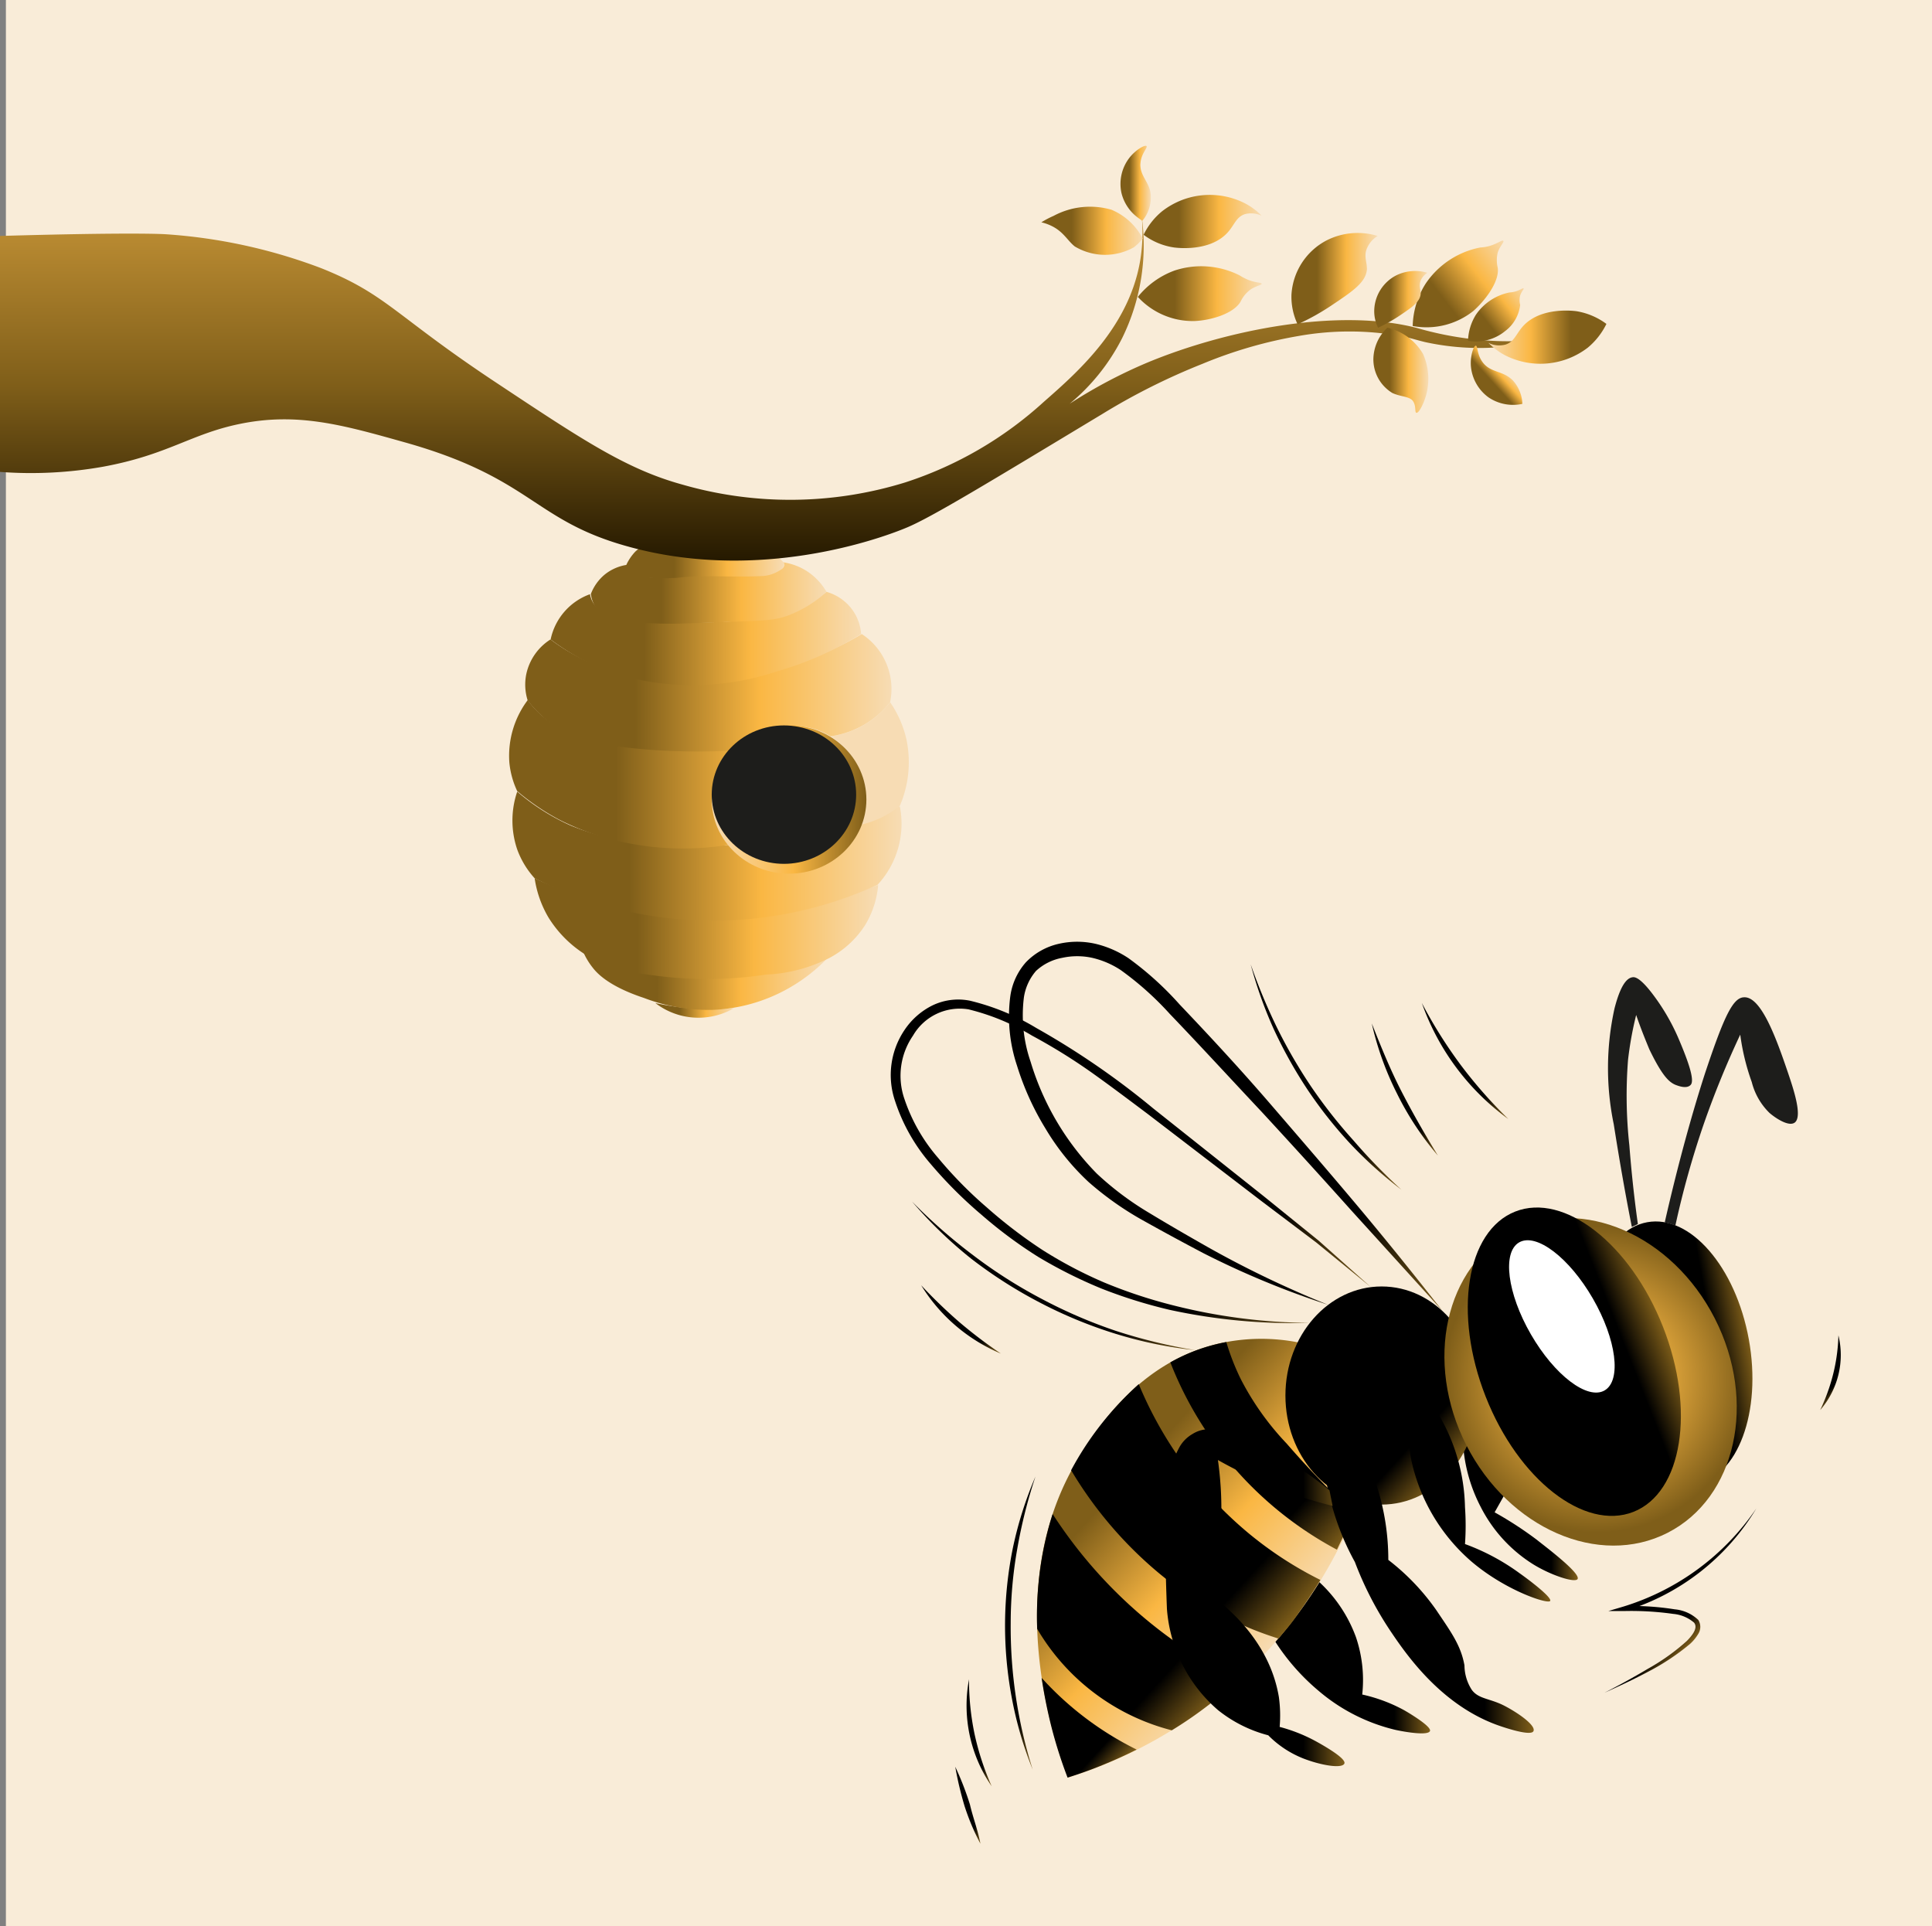 <svg id="Calque_1" data-name="Calque 1" xmlns="http://www.w3.org/2000/svg" xmlns:xlink="http://www.w3.org/1999/xlink" viewBox="0 0 147.4 146.95"><rect x="0" y="0" width="147.4" height="146.95" fill="#808080" stroke="none"/><defs><style>.cls-1{fill:#f9ecd8;}.cls-2{fill:url(#Dégradé_sans_nom_29);}.cls-3{fill:url(#Dégradé_sans_nom_29-2);}.cls-4{fill:url(#Dégradé_sans_nom_29-3);}.cls-5{fill:url(#Dégradé_sans_nom_29-4);}.cls-6{fill:url(#Dégradé_sans_nom_14);}.cls-7{fill:url(#Dégradé_sans_nom_26);}.cls-8{fill:url(#Dégradé_sans_nom_29-5);}.cls-9{fill:url(#Dégradé_sans_nom_29-6);}.cls-10{fill:url(#Dégradé_sans_nom_29-7);}.cls-11{fill:url(#Dégradé_sans_nom_29-8);}.cls-12{fill:url(#Dégradé_sans_nom_24);}.cls-13{fill:#1d1d1b;}.cls-14{fill:url(#Dégradé_sans_nom_17);}.cls-15{fill:url(#Dégradé_sans_nom_29-9);}.cls-16{fill:url(#Dégradé_sans_nom_29-10);}.cls-17{fill:url(#Dégradé_sans_nom_29-11);}.cls-18{fill:url(#Dégradé_sans_nom_29-12);}.cls-19{fill:url(#Dégradé_sans_nom_29-13);}.cls-20{fill:url(#Dégradé_sans_nom_29-14);}.cls-21{fill:url(#Dégradé_sans_nom_29-15);}.cls-22{fill:url(#Dégradé_sans_nom_29-16);}.cls-23{fill:url(#Dégradé_sans_nom_29-17);}.cls-24{fill:url(#Dégradé_sans_nom_29-18);}.cls-25{fill:url(#Dégradé_sans_nom_29-19);}.cls-26{fill:url(#Dégradé_sans_nom_55);}.cls-27{fill:url(#Dégradé_sans_nom_55-2);}.cls-28{fill:url(#Dégradé_sans_nom_55-3);}.cls-29{fill:url(#Dégradé_sans_nom_29-20);}.cls-30{fill:url(#Dégradé_sans_nom_55-4);}.cls-31{fill:url(#Dégradé_sans_nom_55-5);}.cls-32{fill:url(#Dégradé_sans_nom_55-6);}.cls-33{fill:url(#Dégradé_sans_nom_55-7);}.cls-34{fill:url(#Dégradé_sans_nom_55-8);}.cls-35{fill:url(#Dégradé_sans_nom_80);}.cls-36{fill:url(#Dégradé_sans_nom_55-9);}.cls-37{fill:url(#Dégradé_sans_nom_55-10);}.cls-38{fill:url(#Dégradé_sans_nom_55-11);}.cls-39{fill:url(#Dégradé_sans_nom_55-12);}.cls-40{fill:url(#Dégradé_sans_nom_55-13);}.cls-41{fill:url(#Dégradé_sans_nom_55-14);}.cls-42{fill:url(#Dégradé_sans_nom_55-15);}.cls-43{fill:url(#Dégradé_sans_nom_55-16);}.cls-44{fill:url(#Dégradé_sans_nom_55-17);}.cls-45{fill:url(#Dégradé_sans_nom_55-18);}.cls-46{fill:url(#Dégradé_sans_nom_55-19);}.cls-47{fill:url(#Dégradé_sans_nom_55-20);}.cls-48{fill:url(#Dégradé_sans_nom_55-21);}.cls-49{fill:url(#Dégradé_sans_nom_55-22);}.cls-50{fill:url(#Dégradé_sans_nom_55-23);}.cls-51{fill:url(#Dégradé_sans_nom_55-24);}.cls-52{fill:#fff;}</style><linearGradient id="Dégradé_sans_nom_29" x1="95.49" y1="77.08" x2="101.5" y2="77.08" gradientTransform="matrix(-1, 0, 0, 1, 151.52, 0)" gradientUnits="userSpaceOnUse"><stop offset="0" stop-color="#f7dcb4"/><stop offset="0.36" stop-color="#fab743"/><stop offset="0.7" stop-color="#7f5e19"/></linearGradient><linearGradient id="Dégradé_sans_nom_29-2" x1="88.31" y1="74.89" x2="107" y2="74.89" xlink:href="#Dégradé_sans_nom_29"/><linearGradient id="Dégradé_sans_nom_29-3" x1="84.58" y1="70.83" x2="110.73" y2="70.83" xlink:href="#Dégradé_sans_nom_29"/><linearGradient id="Dégradé_sans_nom_29-4" x1="82.74" y1="65.29" x2="112.43" y2="65.29" xlink:href="#Dégradé_sans_nom_29"/><linearGradient id="Dégradé_sans_nom_14" x1="82.18" y1="58.27" x2="88.16" y2="58.27" gradientTransform="matrix(-1, 0, 0, 1, 151.52, 0)" gradientUnits="userSpaceOnUse"><stop offset="0" stop-color="#f7dcb4"/><stop offset="1" stop-color="#f7dcb4"/></linearGradient><linearGradient id="Dégradé_sans_nom_26" x1="95.34" y1="59.07" x2="112.69" y2="59.07" gradientTransform="matrix(-1, 0, 0, 1, 151.52, 0)" gradientUnits="userSpaceOnUse"><stop offset="0" stop-color="#efaf3f"/><stop offset="0.53" stop-color="#7f5e19"/></linearGradient><linearGradient id="Dégradé_sans_nom_29-5" x1="83.51" y1="52.84" x2="111.46" y2="52.84" xlink:href="#Dégradé_sans_nom_29"/><linearGradient id="Dégradé_sans_nom_29-6" x1="85.77" y1="48.72" x2="109.5" y2="48.72" xlink:href="#Dégradé_sans_nom_29"/><linearGradient id="Dégradé_sans_nom_29-7" x1="88.47" y1="45.23" x2="106.46" y2="45.23" xlink:href="#Dégradé_sans_nom_29"/><linearGradient id="Dégradé_sans_nom_29-8" x1="91.7" y1="42.56" x2="103.7" y2="42.56" xlink:href="#Dégradé_sans_nom_29"/><linearGradient id="Dégradé_sans_nom_24" x1="85.42" y1="60.99" x2="97.22" y2="60.99" gradientTransform="matrix(-1, 0, 0, 1, 151.52, 0)" gradientUnits="userSpaceOnUse"><stop offset="0" stop-color="#7f5e19"/><stop offset="0.47" stop-color="#fab743"/><stop offset="1" stop-color="#f7dcb4"/></linearGradient><linearGradient id="Dégradé_sans_nom_17" x1="92.49" y1="16.62" x2="92.49" y2="42.78" gradientTransform="matrix(-1, 0, 0, 1, 151.52, 0)" gradientUnits="userSpaceOnUse"><stop offset="0" stop-color="#bf8f34"/><stop offset="0.49" stop-color="#7f5e19"/><stop offset="1" stop-color="#251900"/></linearGradient><linearGradient id="Dégradé_sans_nom_29-9" x1="64.34" y1="17.57" x2="72.07" y2="17.57" xlink:href="#Dégradé_sans_nom_29"/><linearGradient id="Dégradé_sans_nom_29-10" x1="55.27" y1="16.9" x2="64.27" y2="16.9" xlink:href="#Dégradé_sans_nom_29"/><linearGradient id="Dégradé_sans_nom_29-11" x1="55.3" y1="22.44" x2="64.71" y2="22.44" xlink:href="#Dégradé_sans_nom_29"/><linearGradient id="Dégradé_sans_nom_29-12" x1="63.72" y1="14" x2="66.04" y2="14" xlink:href="#Dégradé_sans_nom_29"/><linearGradient id="Dégradé_sans_nom_29-13" x1="46.43" y1="21.25" x2="53.01" y2="21.25" xlink:href="#Dégradé_sans_nom_29"/><linearGradient id="Dégradé_sans_nom_29-14" x1="42.55" y1="28.25" x2="46.75" y2="28.25" xlink:href="#Dégradé_sans_nom_29"/><linearGradient id="Dégradé_sans_nom_29-15" x1="114.16" y1="28.21" x2="123.56" y2="28.21" gradientTransform="matrix(-0.79, 0.61, 0.61, 0.79, 188.45, -72.95)" xlink:href="#Dégradé_sans_nom_29"/><linearGradient id="Dégradé_sans_nom_29-16" x1="124.19" y1="33.97" x2="126.51" y2="33.97" gradientTransform="matrix(-0.74, 0.67, 0.67, 0.74, 184.5, -79.96)" xlink:href="#Dégradé_sans_nom_29"/><linearGradient id="Dégradé_sans_nom_29-17" x1="216.19" y1="-191.97" x2="225.19" y2="-191.97" gradientTransform="matrix(1, 0, 0, -1, -102.63, -166.25)" xlink:href="#Dégradé_sans_nom_29"/><linearGradient id="Dégradé_sans_nom_29-18" x1="42.62" y1="22.81" x2="46.68" y2="22.81" xlink:href="#Dégradé_sans_nom_29"/><linearGradient id="Dégradé_sans_nom_29-19" x1="115.13" y1="31.8" x2="120.92" y2="31.8" gradientTransform="matrix(-0.79, 0.61, 0.61, 0.79, 188.45, -72.95)" xlink:href="#Dégradé_sans_nom_29"/><linearGradient id="Dégradé_sans_nom_55" x1="32.98" y1="130.91" x2="43.82" y2="130.91" gradientTransform="matrix(-1.11, 0, 0, 0.81, 170.21, -2.58)" gradientUnits="userSpaceOnUse"><stop offset="0" stop-color="#7f5e19"/><stop offset="0.23"/><stop offset="1"/></linearGradient><linearGradient id="Dégradé_sans_nom_55-2" x1="42.41" y1="125.7" x2="54.29" y2="125.7" gradientTransform="matrix(-1, 0, 0, 1, 151.52, 0)" xlink:href="#Dégradé_sans_nom_55"/><linearGradient id="Dégradé_sans_nom_55-3" x1="31.15" y1="115.1" x2="39.93" y2="115.1" gradientTransform="matrix(-1, 0, 0, 1, 151.52, 0)" xlink:href="#Dégradé_sans_nom_55"/><linearGradient id="Dégradé_sans_nom_29-20" x1="54.22" y1="125.44" x2="72.08" y2="109.12" xlink:href="#Dégradé_sans_nom_29"/><linearGradient id="Dégradé_sans_nom_55-4" x1="47.77" y1="116.34" x2="61.82" y2="103.49" gradientTransform="matrix(-1, 0, 0, 1, 151.52, 0)" xlink:href="#Dégradé_sans_nom_55"/><linearGradient id="Dégradé_sans_nom_55-5" x1="52.45" y1="123.29" x2="67.97" y2="109.1" gradientTransform="matrix(-1, 0, 0, 1, 151.52, 0)" xlink:href="#Dégradé_sans_nom_55"/><linearGradient id="Dégradé_sans_nom_55-6" x1="59.8" y1="131.16" x2="73.82" y2="118.35" gradientTransform="matrix(-1, 0, 0, 1, 151.52, 0)" xlink:href="#Dégradé_sans_nom_55"/><linearGradient id="Dégradé_sans_nom_55-7" x1="66.53" y1="135.36" x2="73.21" y2="129.26" gradientTransform="matrix(-1, 0, 0, 1, 151.52, 0)" xlink:href="#Dégradé_sans_nom_55"/><linearGradient id="Dégradé_sans_nom_55-8" x1="40.35" y1="111.72" x2="51.87" y2="101.19" gradientTransform="matrix(-1, 0, 0, 1, 151.52, 0)" xlink:href="#Dégradé_sans_nom_55"/><radialGradient id="Dégradé_sans_nom_80" cx="30.17" cy="105.41" r="11.84" gradientTransform="matrix(-0.89, -0.45, -0.45, 0.89, 196.12, 25.21)" gradientUnits="userSpaceOnUse"><stop offset="0" stop-color="#f4bc5d"/><stop offset="0.42" stop-color="#e5a93d"/><stop offset="0.99" stop-color="#7f5e19"/></radialGradient><linearGradient id="Dégradé_sans_nom_55-9" x1="42.79" y1="61.2" x2="53.62" y2="61.2" gradientTransform="matrix(-1.34, 0, 0, 0.98, 184.81, 44.02)" xlink:href="#Dégradé_sans_nom_55"/><linearGradient id="Dégradé_sans_nom_55-10" x1="34.52" y1="119.69" x2="50.75" y2="119.69" gradientTransform="matrix(-1, 0, 0, 1, 151.52, 0)" xlink:href="#Dégradé_sans_nom_55"/><linearGradient id="Dégradé_sans_nom_55-11" x1="48.94" y1="121.85" x2="62.65" y2="121.85" gradientTransform="matrix(-1, 0, 0, 1, 151.52, 0)" xlink:href="#Dégradé_sans_nom_55"/><linearGradient id="Dégradé_sans_nom_55-12" x1="33.2" y1="114.12" x2="44.12" y2="114.12" gradientTransform="matrix(-1, 0, 0, 1, 151.52, 0)" xlink:href="#Dégradé_sans_nom_55"/><linearGradient id="Dégradé_sans_nom_55-13" x1="99.21" y1="104.09" x2="70.02" y2="77.41" gradientTransform="matrix(1, 0, 0, 1, 0, 0)" xlink:href="#Dégradé_sans_nom_55"/><linearGradient id="Dégradé_sans_nom_55-14" x1="107.72" y1="102.67" x2="77.08" y2="74.67" gradientTransform="matrix(1, 0, 0, 1, 0, 0)" xlink:href="#Dégradé_sans_nom_55"/><linearGradient id="Dégradé_sans_nom_55-15" x1="108.55" y1="88.97" x2="93.67" y2="75.37" gradientTransform="matrix(1, 0, 0, 1, 0, 0)" xlink:href="#Dégradé_sans_nom_55"/><linearGradient id="Dégradé_sans_nom_55-16" x1="111.09" y1="86.69" x2="103.23" y2="79.5" gradientTransform="matrix(1, 0, 0, 1, 0, 0)" xlink:href="#Dégradé_sans_nom_55"/><linearGradient id="Dégradé_sans_nom_55-17" x1="115.74" y1="84.65" x2="107.67" y2="77.27" gradientTransform="matrix(1, 0, 0, 1, 0, 0)" xlink:href="#Dégradé_sans_nom_55"/><linearGradient id="Dégradé_sans_nom_55-18" x1="89.11" y1="105.48" x2="71.56" y2="89.44" gradientTransform="matrix(1, 0, 0, 1, 0, 0)" xlink:href="#Dégradé_sans_nom_55"/><linearGradient id="Dégradé_sans_nom_55-19" x1="76.14" y1="103.57" x2="70.17" y2="98.12" gradientTransform="matrix(1, 0, 0, 1, 0, 0)" xlink:href="#Dégradé_sans_nom_55"/><linearGradient id="Dégradé_sans_nom_55-20" x1="84.47" y1="128.95" x2="73.21" y2="118.66" gradientTransform="matrix(1, 0, 0, 1, 0, 0)" xlink:href="#Dégradé_sans_nom_55"/><linearGradient id="Dégradé_sans_nom_55-21" x1="77.34" y1="134.5" x2="72.18" y2="129.78" gradientTransform="matrix(1, 0, 0, 1, 0, 0)" xlink:href="#Dégradé_sans_nom_55"/><linearGradient id="Dégradé_sans_nom_55-22" x1="75.89" y1="139.58" x2="71.77" y2="135.81" gradientTransform="matrix(1, 0, 0, 1, 0, 0)" xlink:href="#Dégradé_sans_nom_55"/><linearGradient id="Dégradé_sans_nom_55-23" x1="130.26" y1="123.99" x2="125.56" y2="119.7" gradientTransform="matrix(1, 0, 0, 1, 0, 0)" xlink:href="#Dégradé_sans_nom_55"/><linearGradient id="Dégradé_sans_nom_55-24" x1="140.76" y1="105.82" x2="138.42" y2="103.69" gradientTransform="matrix(1, 0, 0, 1, 0, 0)" xlink:href="#Dégradé_sans_nom_55"/></defs><rect class="cls-1" x="0.45" width="146.95" height="146.95"/><path class="cls-2" d="M56,76.91a5.4,5.4,0,0,1-6-.39,19.73,19.73,0,0,0,2.52.39A19.29,19.29,0,0,0,56,76.91Z"/><path class="cls-3" d="M63.22,73a13,13,0,0,1-3.07,2.4,12.76,12.76,0,0,1-5.79,1.64,13.83,13.83,0,0,1-5.23-.91c-2.72-.9-3.6-1.91-3.91-2.31a5.42,5.42,0,0,1-.7-1.15,31.41,31.41,0,0,0,18.7.33Z"/><path class="cls-4" d="M67,67.51a7,7,0,0,1-1,3.07,7.3,7.3,0,0,1-2.74,2.51,11.81,11.81,0,0,1-4.83,1.26,30.18,30.18,0,0,1-8,.13c-2.48-.31-4.13-.54-5.88-1.73A8.83,8.83,0,0,1,41.85,70a8.24,8.24,0,0,1-1.06-3,31.59,31.59,0,0,0,6.38,2.16,32.67,32.67,0,0,0,11.66.36A37.71,37.71,0,0,0,67,67.51Z"/><path class="cls-5" d="M68.65,61.5a6.85,6.85,0,0,1-1.7,6A30.19,30.19,0,0,1,40.79,67a6.63,6.63,0,0,1-1.33-2.2,6.85,6.85,0,0,1,0-4.41A16.56,16.56,0,0,0,43.59,63a20.46,20.46,0,0,0,7.21,1.46,32.94,32.94,0,0,0,4.77,0,6.19,6.19,0,0,0,5.92,1.82,6.36,6.36,0,0,0,4-3.3Z"/><path class="cls-6" d="M67.91,53.57a8.08,8.08,0,0,1,1.26,2.91,8.44,8.44,0,0,1-.52,5,7.9,7.9,0,0,1-1.33.85,7.36,7.36,0,0,1-1.79.62A4.65,4.65,0,0,0,66,61.58a5.43,5.43,0,0,0-1.15-4.08,5.77,5.77,0,0,0-1.48-1.33,6.93,6.93,0,0,0,2.37-.77A7,7,0,0,0,67.91,53.57Z"/><path class="cls-7" d="M56.18,57a5.69,5.69,0,0,0-.61,7.45,21.63,21.63,0,0,1-7.66-.13,19.82,19.82,0,0,1-5.28-1.81,18,18,0,0,1-3.17-2.16,6.55,6.55,0,0,1-.6-2.19,7.07,7.07,0,0,1,1.4-4.75,7.68,7.68,0,0,0,.82.94c.84.82,2.53,2.08,7.84,2.6A39.56,39.56,0,0,0,56.18,57Z"/><path class="cls-8" d="M65.75,48.37a5,5,0,0,1,2.16,5.2,6.86,6.86,0,0,1-1.71,1.55,7.09,7.09,0,0,1-2.84,1.05,5.29,5.29,0,0,0-3.29-.77,5.38,5.38,0,0,0-3.45,1.82,52.18,52.18,0,0,1-6.72,0c-5.16-.36-6.8-1.25-7.76-1.95a9.12,9.12,0,0,1-1.88-1.83,4,4,0,0,1-.11-2A4.16,4.16,0,0,1,42,48.78a14.49,14.49,0,0,0,4.45,2.29,19.52,19.52,0,0,0,6.74.59,27,27,0,0,0,5.86-.61A23.07,23.07,0,0,0,65.75,48.37Z"/><path class="cls-9" d="M63.06,45.15a3.69,3.69,0,0,1,2,1.41,3.61,3.61,0,0,1,.64,1.81,25.55,25.55,0,0,1-6.33,2.82,20.41,20.41,0,0,1-12.36.23,17.56,17.56,0,0,1-5-2.64,4.69,4.69,0,0,1,3-3.45,1.92,1.92,0,0,0,.21.59c.55,1,1.92,1.3,5.47,1.45a35.22,35.22,0,0,0,6.52-.09,11,11,0,0,0,5-1.56A8.08,8.08,0,0,0,63.06,45.15Z"/><path class="cls-10" d="M59.78,42.9a4.56,4.56,0,0,1,1.84.71,4.7,4.7,0,0,1,1.44,1.54A9.19,9.19,0,0,1,60,47c-1,.34-1.61.34-5.64.49-2.32.08-2.88.11-4,.08-3.32-.08-4.39-.48-4.92-1.26a2.26,2.26,0,0,1-.36-1,3.58,3.58,0,0,1,1.07-1.49,3.52,3.52,0,0,1,1.68-.73,2,2,0,0,0,.3.4,2.44,2.44,0,0,0,1.86.54c2.51-.09,3.76-.13,4.25-.18,3.32-.33,5.4,0,5.58-.68A.45.45,0,0,0,59.78,42.9Z"/><path class="cls-11" d="M56.85,41.09a7.11,7.11,0,0,1,1.6.71,6.45,6.45,0,0,1,1.33,1.1.43.43,0,0,1,0,.29.49.49,0,0,1-.24.29,2.79,2.79,0,0,1-1.29.46c-2.66.13-4.64-.11-6.58.14a18.48,18.48,0,0,1-2.06,0,2,2,0,0,1-1.47-.4,1.41,1.41,0,0,1-.35-.6,3.77,3.77,0,0,1,.68-1A4.18,4.18,0,0,1,50.9,41Z"/><ellipse class="cls-12" cx="60.2" cy="60.99" rx="5.9" ry="5.66"/><ellipse class="cls-13" cx="59.81" cy="60.62" rx="5.51" ry="5.28"/><path class="cls-14" d="M0,36v-18H0c10.46-.3,12.65-.13,12.65-.13a41.12,41.12,0,0,1,11.86,2.59c5,2,5.58,3.58,13.27,8.68,6.68,4.43,10,6.65,14.29,7.83a29.7,29.7,0,0,0,17-.17,28.89,28.89,0,0,0,10.55-6.13c2.7-2.37,7-6.11,7.49-11.74a13.27,13.27,0,0,0,0-2.38,16,16,0,0,1-1.5,9.25,15.73,15.73,0,0,1-4,5,38,38,0,0,1,6-3.17c5.88-2.43,14.44-4.18,20.49-2.61a25.82,25.82,0,0,0,6.17,1,25.24,25.24,0,0,0,3.72-.16,19.42,19.42,0,0,1-9.25.24c-.75-.18-1-.29-1.9-.47a22.2,22.2,0,0,0-7.76,0,34,34,0,0,0-7.35,2.13,49.56,49.56,0,0,0-7.61,3.81c-8.69,5.24-13,7.86-14.9,8.66-.82.35-10.62,4.41-21.24,1.48-7.34-2-7.34-5.25-17.22-8-4.63-1.3-8.09-2.27-12.47-1.37-3.75.77-5.48,2.36-10.46,3.27A31.48,31.48,0,0,1,0,36Z"/><path class="cls-15" d="M87.18,18.19A4.77,4.77,0,0,0,84.8,16a5.89,5.89,0,0,0-4.42.47,6.9,6.9,0,0,0-.93.49,3.6,3.6,0,0,1,.68.23c1,.45,1.28,1.14,1.87,1.61a4.49,4.49,0,0,0,4.5.07A3.31,3.31,0,0,0,87.18,18.19Z"/><path class="cls-16" d="M87.25,17.91a5.3,5.3,0,0,1,1.42-1.8A5.92,5.92,0,0,1,95,15.52a5.08,5.08,0,0,1,1.26.94A1.89,1.89,0,0,0,95,16.33c-.69.21-.81.83-1.35,1.42-1.37,1.49-3.89,1.15-4.07,1.13A5.08,5.08,0,0,1,87.25,17.91Z"/><path class="cls-17" d="M86.81,22.65a6.41,6.41,0,0,1,2.77-2,6.5,6.5,0,0,1,5,.36,3.87,3.87,0,0,0,.68.35c.57.22,1,.19,1,.29s-.43.15-.87.45a2.43,2.43,0,0,0-.74.91c-.55.94-2.31,1.43-3.49,1.48A5.69,5.69,0,0,1,86.81,22.65Z"/><path class="cls-18" d="M87.15,16.85A2.77,2.77,0,0,0,87.8,15c0-1.1-.92-1.56-.78-2.63.09-.72.57-1.12.45-1.23s-.85.3-1.32.92a3.26,3.26,0,0,0-.59,2.66,3.32,3.32,0,0,0,1.25,1.88Z"/><path class="cls-19" d="M99,24.74a17.83,17.83,0,0,0,2.57-1.43c1.63-1.09,2.65-1.77,2.72-2.78,0-.57-.25-1,0-1.58a2,2,0,0,1,.82-.95,5.24,5.24,0,0,0-3.86.32,5,5,0,0,0-2.72,4.17A4.91,4.91,0,0,0,99,24.74Z"/><path class="cls-20" d="M105.85,25A4.26,4.26,0,0,1,108.57,27a4.68,4.68,0,0,1,0,3.8c-.14.32-.37.73-.51.69s0-.5-.25-.88-.94-.33-1.58-.63a3,3,0,0,1-1.45-2.6A3.35,3.35,0,0,1,105.85,25Z"/><path class="cls-21" d="M107.78,24.87a6.3,6.3,0,0,1,1-3.25,6.52,6.52,0,0,1,4.16-2.74,3.16,3.16,0,0,0,.75-.13c.59-.18.9-.46,1-.38s-.25.38-.42.89a2.44,2.44,0,0,0,0,1.17c.14,1.08-1,2.53-1.86,3.29A5.73,5.73,0,0,1,107.78,24.87Z"/><path class="cls-22" d="M116.15,30.81a2.81,2.81,0,0,0-.73-1.79c-.78-.79-1.73-.55-2.34-1.44-.41-.59-.33-1.22-.49-1.21s-.43.79-.37,1.56a3.29,3.29,0,0,0,1.34,2.38,3.32,3.32,0,0,0,2.19.56A2.87,2.87,0,0,0,116.15,30.81Z"/><path class="cls-23" d="M122.56,24.71a5.47,5.47,0,0,1-1.42,1.81,5.94,5.94,0,0,1-6.32.58,5.28,5.28,0,0,1-1.26-.94,1.89,1.89,0,0,0,1.29.13c.69-.21.82-.83,1.36-1.42,1.37-1.49,3.89-1.15,4.06-1.13A5.26,5.26,0,0,1,122.56,24.71Z"/><path class="cls-24" d="M105.14,25a12.14,12.14,0,0,0,1.58-.88c1-.67,1.63-1.09,1.67-1.72,0-.35-.15-.58,0-1a1.38,1.38,0,0,1,.51-.59,3.27,3.27,0,0,0-2.38.2,3.09,3.09,0,0,0-1.67,2.57A2.83,2.83,0,0,0,105.14,25Z"/><path class="cls-25" d="M112,26a4,4,0,0,1,.61-2,4.08,4.08,0,0,1,2.56-1.69,2.1,2.1,0,0,0,.47-.08c.36-.11.55-.28.6-.23s-.16.23-.26.54a1.46,1.46,0,0,0,0,.72,2.91,2.91,0,0,1-1.15,2A3.52,3.52,0,0,1,112,26Z"/><ellipse class="cls-26" cx="127.49" cy="103.25" rx="6.03" ry="10.18" transform="translate(-16.39 24.44) rotate(-10.29)"/><path class="cls-27" d="M103.93,129.27a10.19,10.19,0,0,0-.48-4.38,10.75,10.75,0,0,0-4.94-5.74l-1.27,6a16.6,16.6,0,0,0,3.34,3.82,14,14,0,0,0,5.9,3c.88.19,2.49.44,2.62.08s-1.78-1.48-2-1.6A12.2,12.2,0,0,0,103.93,129.27Z"/><path class="cls-28" d="M120.36,120.46c-.19.31-2-.27-3.38-1.12a11.09,11.09,0,0,1-4-4.36,12.1,12.1,0,0,1-1.38-5.32l4.12,2.71-1.69,3a28.08,28.08,0,0,1,3.24,2.11C117.69,117.83,120.62,120,120.36,120.46Z"/><path class="cls-29" d="M99.06,102.41a14.7,14.7,0,0,0-6.3.14c-5.86,1.46-8.94,6.29-10.28,8.38-6.48,10.15-1.73,22.86-1,24.67a34.54,34.54,0,0,0,10.69-5.51,35.35,35.35,0,0,0,11.17-14.62Z"/><path class="cls-30" d="M103.31,115.47a71.59,71.59,0,0,1-5.15-5.35,21.16,21.16,0,0,1-3.5-4.92,18.09,18.09,0,0,1-1.1-2.82,14.46,14.46,0,0,0-2.37.66,14.22,14.22,0,0,0-1.9.89A27.58,27.58,0,0,0,102,118.22Z"/><path class="cls-31" d="M100.74,120.53A28.41,28.41,0,0,1,95.3,117a29.48,29.48,0,0,1-8.42-11.41,24.84,24.84,0,0,0-3,3.23,23.76,23.76,0,0,0-2.16,3.34,30.64,30.64,0,0,0,6.32,7.53,27.58,27.58,0,0,0,3.74,2.71A26,26,0,0,0,97.54,125c.43-.51.87-1,1.31-1.63C99.57,122.36,100.2,121.42,100.74,120.53Z"/><path class="cls-32" d="M80.31,115.5A35.58,35.58,0,0,0,94.5,128.12a29.58,29.58,0,0,1-2.36,2A30.73,30.73,0,0,1,89.4,132a16.74,16.74,0,0,1-10.27-7.74,25.67,25.67,0,0,1,.12-3.63A25.24,25.24,0,0,1,80.31,115.5Z"/><path class="cls-33" d="M86.72,133.47A24.29,24.29,0,0,1,79.47,128a38.19,38.19,0,0,0,.75,3.75,35.3,35.3,0,0,0,1.23,3.86c.78-.25,1.61-.53,2.47-.88C84.94,134.32,85.87,133.9,86.72,133.47Z"/><ellipse class="cls-34" cx="105.41" cy="106.46" rx="7.34" ry="8.32"/><ellipse class="cls-35" cx="121.35" cy="105.41" rx="10.64" ry="12.93" transform="translate(-34.64 66.64) rotate(-27.02)"/><ellipse class="cls-36" cx="120.12" cy="103.87" rx="7.27" ry="12.31" transform="translate(-29.7 51.21) rotate(-21.48)"/><path class="cls-37" d="M105.92,119a18.49,18.49,0,0,0-.88-5.65c-1-3-2.89-6.39-3.74-6.13s-.58,4.44.32,7.64a19.72,19.72,0,0,0,1.75,4.3,25.94,25.94,0,0,0,2.71,5.26c1.21,1.8,3.91,5.73,8.36,7.25.29.1,2.34.8,2.55.4s-1-1.3-2.15-1.91-2-.52-2.54-1.23a3.48,3.48,0,0,1-.57-1.88c-.27-1.52-1-2.51-2.15-4.22A17.4,17.4,0,0,0,105.92,119Z"/><path class="cls-38" d="M97.63,131.74a12.41,12.41,0,0,1,2.79,1.11c.23.13,2.31,1.26,2.15,1.68s-1.82.14-3.18-.4a7.74,7.74,0,0,1-2.63-1.75,10.24,10.24,0,0,1-3.83-1.92,11.29,11.29,0,0,1-3.9-7.72c-.1-2.52-.14-5-.16-7.65a9.38,9.38,0,0,1,1.12-4.7,2.64,2.64,0,0,1,1-1c1.58-1,3.87.24,6.14,1.43a25.18,25.18,0,0,1,4.3,2.87l.24,1.19a34,34,0,0,1-4.5-1.45,36.93,36.93,0,0,1-4.25-2.05,26.77,26.77,0,0,1-.55,10.3c1.26.92,4.49,3.53,5.2,7.78A10.26,10.26,0,0,1,97.63,131.74Z"/><path class="cls-39" d="M111.77,117.79a19.88,19.88,0,0,0,0-2.81,14.47,14.47,0,0,0-2.25-7.46c-.51-.74-1-1.52-1.48-1.41-.75.2-.8,3.1-.35,5.35a14.16,14.16,0,0,0,4.58,7.67c2.62,2.23,5.85,3.27,6,3s-1.63-1.62-2.33-2.11A16.85,16.85,0,0,0,111.77,117.79Z"/><path class="cls-40" d="M104.59,98.19l-4.16-3.4-4.29-3.24L87.59,85c-1.44-1.08-2.87-2.16-4.32-3.19A44,44,0,0,0,78.73,79a17.37,17.37,0,0,0-4.84-2,4.12,4.12,0,0,0-4.23,2A5.4,5.4,0,0,0,69,83.83a13.32,13.32,0,0,0,2.58,4.51,31.78,31.78,0,0,0,3.73,3.79,36.65,36.65,0,0,0,4.23,3.23,33,33,0,0,0,4.71,2.48,37.55,37.55,0,0,0,5.06,1.69,43.64,43.64,0,0,0,10.62,1.39,44.42,44.42,0,0,1-10.71-1,37.58,37.58,0,0,1-5.16-1.61,35.83,35.83,0,0,1-4.84-2.42,34.52,34.52,0,0,1-4.35-3.23A33.16,33.16,0,0,1,71,88.79,13.92,13.92,0,0,1,68.29,84,6.14,6.14,0,0,1,69,78.59a5.5,5.5,0,0,1,2.14-1.89A4.53,4.53,0,0,1,74,76.34a17.93,17.93,0,0,1,5.06,2.08A60.76,60.76,0,0,1,88,84.57l8.42,6.69,4.18,3.38Z"/><path class="cls-41" d="M110.05,100l-6.9-7.6q-3.42-3.82-6.9-7.59c-2.34-2.49-4.64-5-7-7.46A23.56,23.56,0,0,0,85.5,74a6.69,6.69,0,0,0-2.17-.93,5.36,5.36,0,0,0-2.29,0,4,4,0,0,0-2,1,4,4,0,0,0-.92,2A10.89,10.89,0,0,0,78.63,81a20.64,20.64,0,0,0,5.05,8.53,23.06,23.06,0,0,0,4,3c1.45.88,2.94,1.74,4.42,2.58a77.47,77.47,0,0,0,9.23,4.43,66,66,0,0,1-9.5-3.93c-1.52-.8-3-1.6-4.52-2.45a23.89,23.89,0,0,1-4.27-3,18.47,18.47,0,0,1-3.29-4.09,21,21,0,0,1-2.16-4.78A11.84,11.84,0,0,1,77.08,76a4.93,4.93,0,0,1,1.19-2.59A5,5,0,0,1,80.78,72a6.3,6.3,0,0,1,2.8,0,7.8,7.8,0,0,1,2.52,1.1A24.31,24.31,0,0,1,90,76.63c2.37,2.49,4.69,5,6.93,7.6s4.47,5.18,6.67,7.8S107.94,97.31,110.05,100Z"/><path class="cls-42" d="M106.92,90.76A31.69,31.69,0,0,1,103,87.23a33.25,33.25,0,0,1-3.26-4.13,34.9,34.9,0,0,1-2.56-4.59,32.27,32.27,0,0,1-1.76-4.94,44.11,44.11,0,0,0,2,4.81,38.85,38.85,0,0,0,2.61,4.51A38.36,38.36,0,0,0,103.26,87,42.93,42.93,0,0,0,106.92,90.76Z"/><path class="cls-43" d="M109.7,88.15a22.66,22.66,0,0,1-3.12-4.73,23.18,23.18,0,0,1-1.92-5.34c.7,1.76,1.4,3.5,2.26,5.17S108.71,86.54,109.7,88.15Z"/><path class="cls-44" d="M115.08,85.37a18.58,18.58,0,0,1-6.6-8.85,35.87,35.87,0,0,0,2.94,4.69A35.26,35.26,0,0,0,115.08,85.37Z"/><path class="cls-45" d="M91.19,103a31.88,31.88,0,0,1-6.11-1.26,34.32,34.32,0,0,1-5.78-2.39A34.9,34.9,0,0,1,74.07,96a33.36,33.36,0,0,1-4.48-4.33,41.09,41.09,0,0,0,4.66,4.09,37.27,37.27,0,0,0,5.23,3.33,37.68,37.68,0,0,0,5.69,2.45A41.19,41.19,0,0,0,91.19,103Z"/><path class="cls-46" d="M76.36,103.26a13.09,13.09,0,0,1-6.08-5.21,38,38,0,0,0,2.89,2.79A35.14,35.14,0,0,0,76.36,103.26Z"/><path class="cls-47" d="M79,112.64a38.12,38.12,0,0,0-1.39,5.52,32.71,32.71,0,0,0-.5,5.66A36,36,0,0,0,78.79,135a28.41,28.41,0,0,1-1.6-5.5,29.7,29.7,0,0,1,.09-11.43A28.84,28.84,0,0,1,79,112.64Z"/><path class="cls-48" d="M73.93,128.09a20,20,0,0,0,.42,4.18,20.38,20.38,0,0,0,1.31,4,10.84,10.84,0,0,1-1.73-8.16Z"/><path class="cls-49" d="M74.8,140.65a17.62,17.62,0,0,1-1.21-2.87,26.13,26.13,0,0,1-.71-3A22.69,22.69,0,0,1,74,137.66C74.23,138.66,74.61,139.62,74.8,140.65Z"/><path class="cls-50" d="M134,115.07a17.7,17.7,0,0,1-10,7.82l0-.37a20.78,20.78,0,0,1,3.77.25,3,3,0,0,1,1.8.81,1,1,0,0,1,0,1.06,3.32,3.32,0,0,1-.62.76,17.63,17.63,0,0,1-3.15,2.1c-1.11.59-2.24,1.12-3.38,1.63,1.11-.57,2.21-1.17,3.28-1.81a16.37,16.37,0,0,0,3-2.14c.4-.41.88-1,.54-1.4a2.81,2.81,0,0,0-1.58-.66,22.9,22.9,0,0,0-3.71-.22l-1.24,0,1.18-.35A19,19,0,0,0,134,115.07Z"/><path class="cls-51" d="M140.26,101.87a6.34,6.34,0,0,1,0,3,6.45,6.45,0,0,1-1.39,2.7,14.59,14.59,0,0,0,1-2.79A13.6,13.6,0,0,0,140.26,101.87Z"/><ellipse class="cls-52" cx="119.16" cy="100.43" rx="2.73" ry="6.52" transform="translate(-34.25 73.03) rotate(-30)"/><path class="cls-13" d="M132.77,78.93a17.37,17.37,0,0,0,.88,3.62A5,5,0,0,0,135,84.9c.44.38,1.44,1.06,1.91.75.65-.44-.09-2.61-.52-3.88-.84-2.46-2-5.73-3.31-5.69-.85,0-1.52,1.37-3,5.81-.91,2.81-2,6.66-3.07,11.36l.44.11.37.14A68.23,68.23,0,0,1,130,85.71,70.65,70.65,0,0,1,132.77,78.93Z"/><path class="cls-13" d="M124.83,77.43c.37,1.09.75,2,1,2.61,1,2.08,1.53,2.52,2,2.72.19.07.85.34,1.16,0s-.14-1.71-1-3.7a16.14,16.14,0,0,0-1.87-3.18c-1-1.33-1.4-1.35-1.55-1.33-.48.05-.95.67-1.39,2.37a21.1,21.1,0,0,0-.06,8.85q.67,4.26,1.38,7.83l.46-.22c-.34-2.42-.53-4.47-.65-6a34.89,34.89,0,0,1-.1-6.53A26.61,26.61,0,0,1,124.83,77.43Z"/></svg>